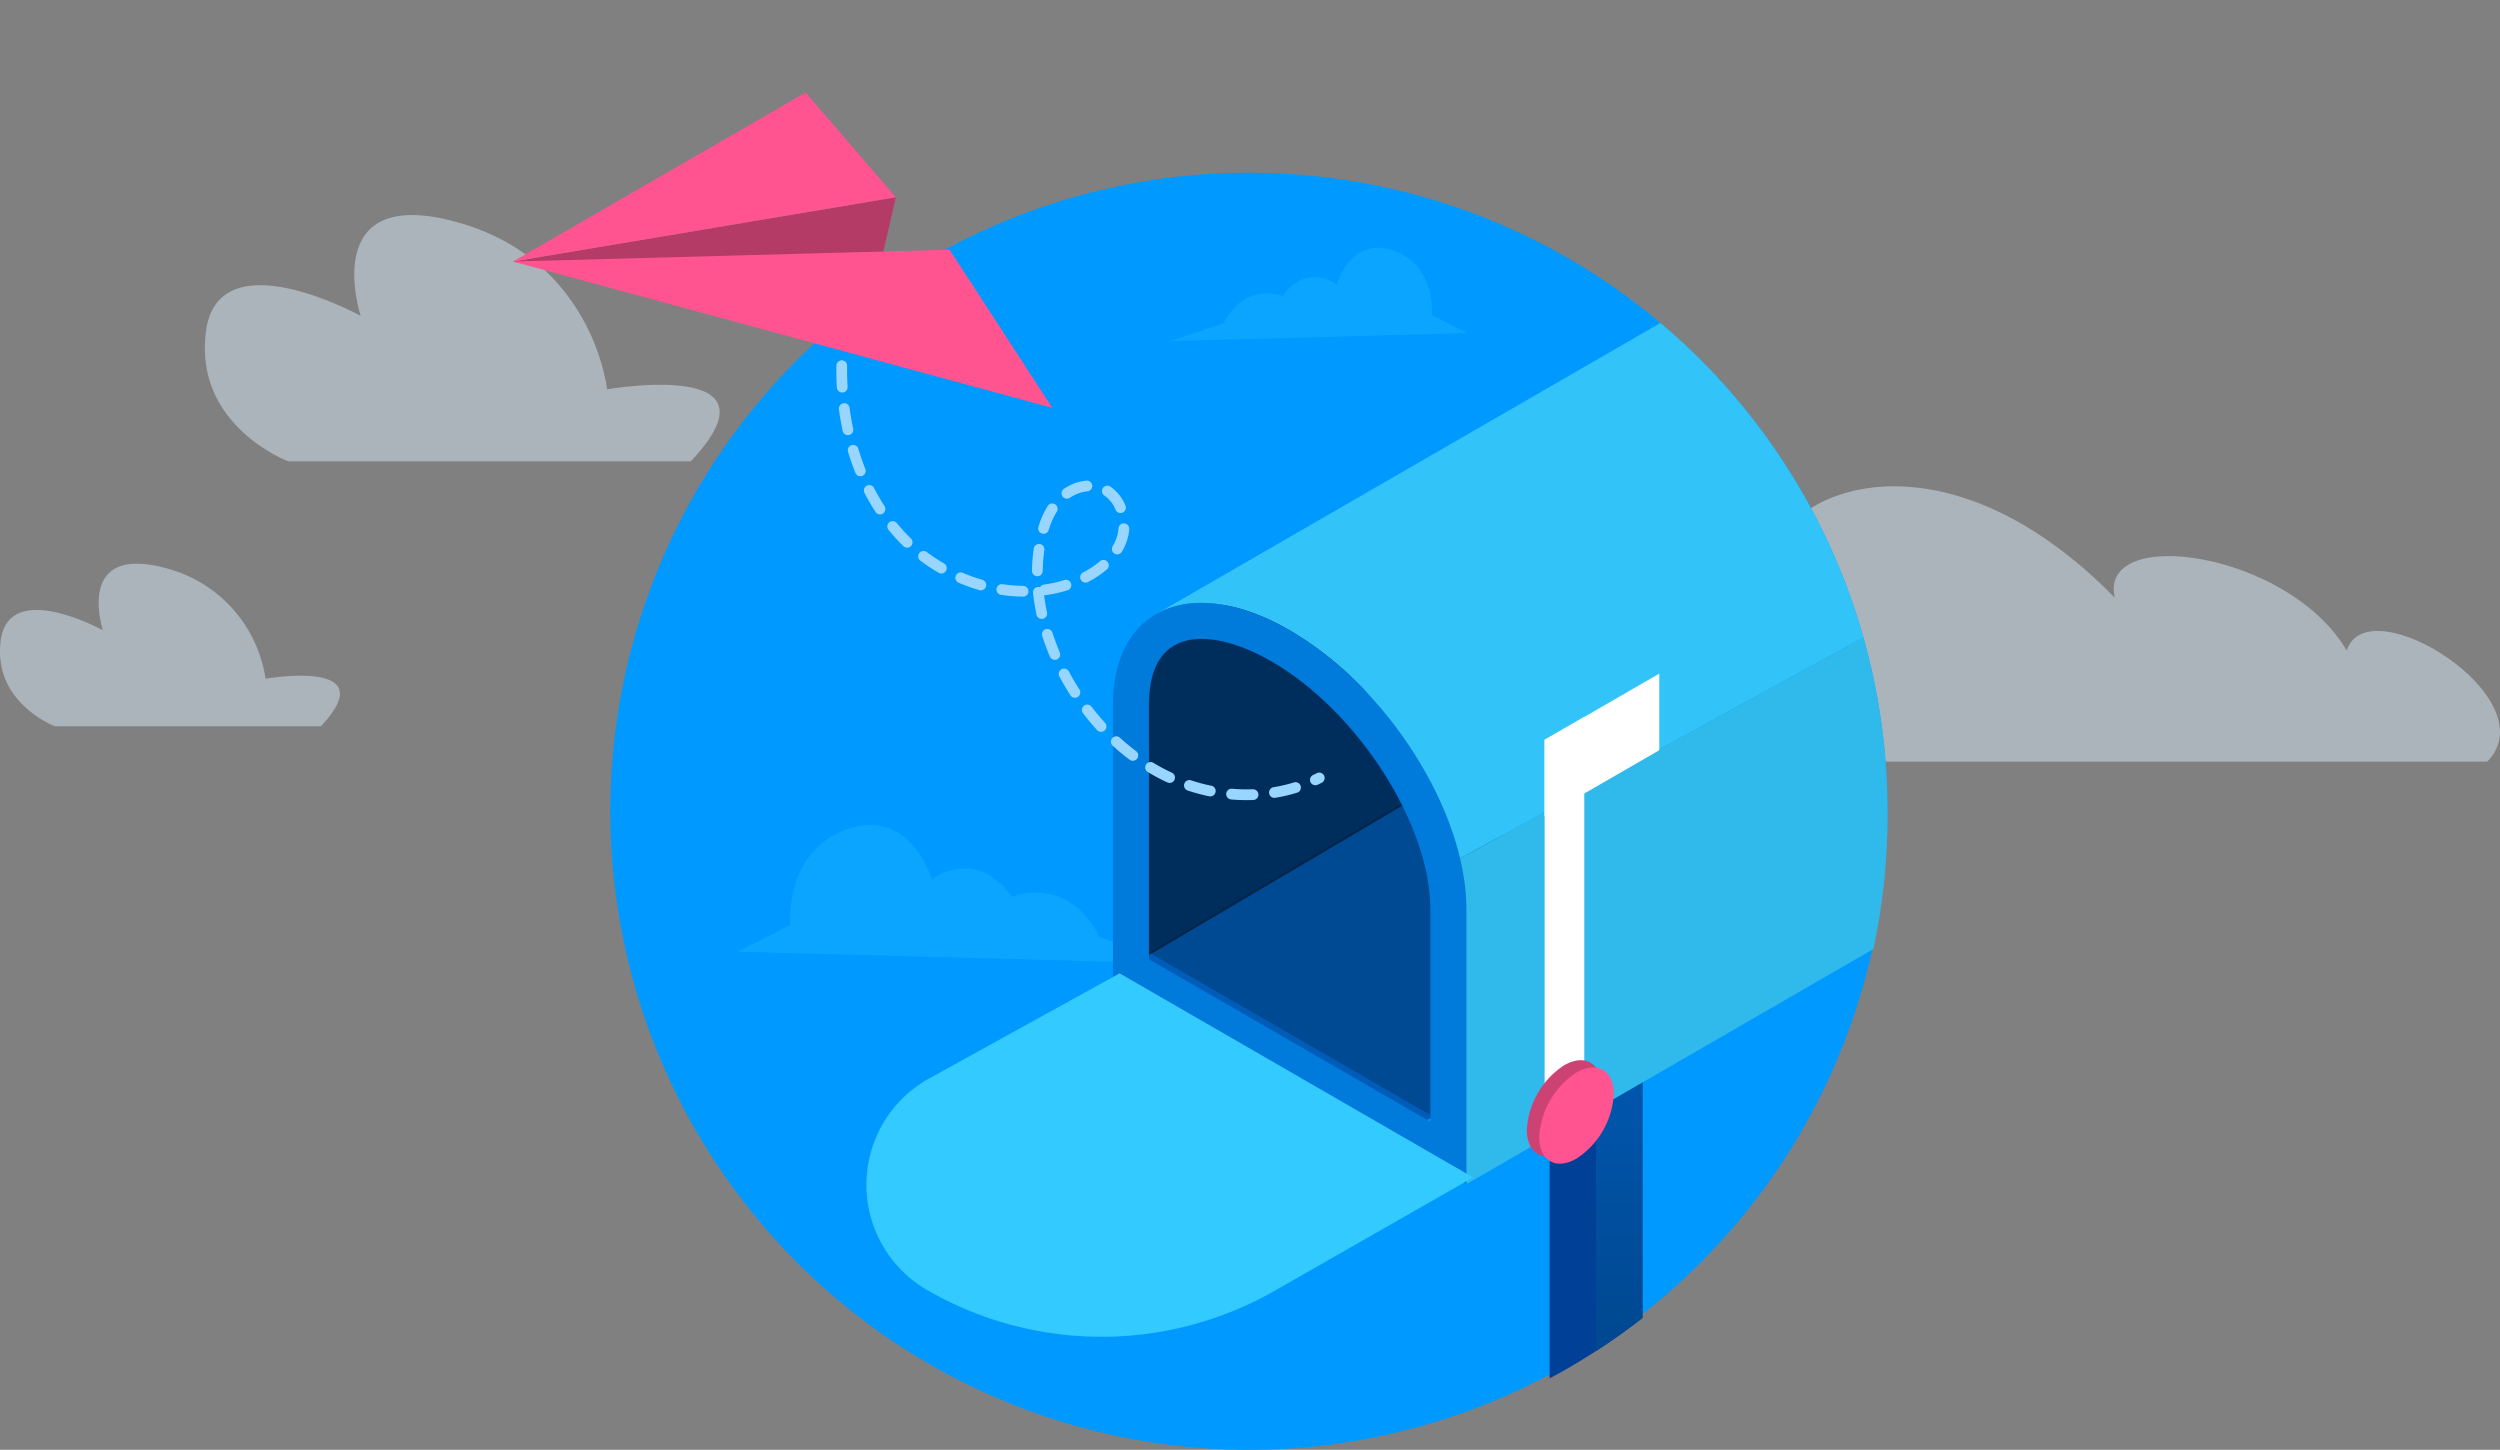 <svg xmlns="http://www.w3.org/2000/svg" xmlns:xlink="http://www.w3.org/1999/xlink" width="438.292" height="254.176" viewBox="0 0 438.292 254.176">
  <rect x="0" y="0" width="438.292" height="254.176" fill="#808080" stroke="none"/>
  <defs>
    <clipPath id="clip-path">
      <path id="Path_4796" data-name="Path 4796" d="M390.046,235.943a111.952,111.952,0,1,1-223.9,0c0-15.235-33.8-59.688-33.8-59.688s-12.063-67.937,5.465-80.135c17.959-12.5,116.542,27.873,140.284,27.873A111.949,111.949,0,0,1,390.046,235.943Z" transform="translate(-97.142 92.879)" fill="#09f"/>
    </clipPath>
    <linearGradient id="linear-gradient" x1="0.5" x2="0.5" y2="1" gradientUnits="objectBoundingBox">
      <stop offset="0" stop-color="#005cb9"/>
      <stop offset="1" stop-color="#002e5d"/>
    </linearGradient>
  </defs>
  <g id="Group_3392" data-name="Group 3392" transform="translate(-508.967 -279)">
    <g id="Group_3369" data-name="Group 3369" transform="translate(508.967 316.702)" opacity="0.46">
      <path id="Path_4628" data-name="Path 4628" d="M205.128,159.094H87.378c-15.084,0-18.723-21.12-4.477-26.075.182-.062.365-.125.549-.184C67.693,119.7,102.27,92.02,139.826,130.349c-2.926-12.779,30.456-8.163,40.669,9.276C184.123,128.176,215.959,148.066,205.128,159.094Z" transform="translate(230.927 -63.27)" fill="#def2ff"/>
      <path id="Path_4629" data-name="Path 4629" d="M399.541,117.374h-70.6s-16.556-6.236-14.415-22.75,27.136-2.754,27.136-2.754-7.577-23.041,16.628-16.5,26.565,29.381,26.565,29.381S416.647,99.2,399.541,117.374Z" transform="translate(-278.427 -74.198)" fill="#def2ff"/>
      <path id="Path_4630" data-name="Path 4630" d="M421.871,149.782h-46.61s-10.93-4.117-9.517-15.02,17.915-1.818,17.915-1.818-5-15.212,10.979-10.9a23.651,23.651,0,0,1,17.538,19.4S433.165,137.781,421.871,149.782Z" transform="translate(-365.618 -60.153)" fill="#def2ff"/>
    </g>
    <g id="Mask_Group_70" data-name="Mask Group 70" transform="translate(546.971 92.4)" clip-path="url(#clip-path)">
      <g id="Group_3391" data-name="Group 3391" transform="translate(-3.901 -23)">
        <g id="Group_3390" data-name="Group 3390" transform="translate(-93.241 89.879)">
          <path id="Path_4755" data-name="Path 4755" d="M390.046,235.943A111.952,111.952,0,1,1,278.093,123.994,111.951,111.951,0,0,1,390.046,235.943Z" transform="translate(0 26)" fill="#09f"/>
          <g id="Group_3389" data-name="Group 3389" transform="translate(117.363 77.144)">
            <g id="Character" transform="translate(175.615 159.871)">
              <g id="Group_3370" data-name="Group 3370" opacity="0.4">
                <path id="Path_4756" data-name="Path 4756" d="M172.335,168.086l-.074.042,0,0C172.289,168.116,172.31,168.1,172.335,168.086Z" transform="translate(-172.261 -168.086)"/>
              </g>
            </g>
            <g id="Group_3371" data-name="Group 3371" transform="translate(71.026 85.997)" opacity="0.46">
              <path id="Path_4757" data-name="Path 4757" d="M276.139,155.968l-6.267-3.147s.813-8.656-6.691-11.322-10.038,5.9-10.038,5.9-5.2-3.94-9.455,2.1c0,0-6.445-2.823-10.345,4.735l-9.414,3.132Z" transform="translate(-148.075 -140.986)" fill="#33caff" opacity="0.48"/>
              <path id="Path_4758" data-name="Path 4758" d="M322.016,275.423l-6.265-3.149s.812-8.654-6.691-11.32-10.038,5.9-10.038,5.9-5.2-3.942-9.457,2.1c0,0-6.443-2.824-10.345,4.735l-9.414,3.132Z" transform="translate(-123.42 -76.789)" fill="#33caff" opacity="0.48"/>
              <path id="Path_4759" data-name="Path 4759" d="M174.591,229.049l9.3-4.675s-1.207-12.851,9.935-16.809,14.9,8.759,14.9,8.759,7.727-5.851,14.041,3.121c0,0,9.567-4.193,15.36,7.031l13.978,4.649Z" transform="translate(-174.591 -105.616)" fill="#33caff" opacity="0.48"/>
            </g>
            <g id="Mailbox" transform="translate(93.673 96.366)">
              <g id="Group_3386" data-name="Group 3386" transform="translate(0)">
                <g id="Group_3373" data-name="Group 3373" transform="translate(110.631 257.041)">
                  <g id="Group_3372" data-name="Group 3372" transform="translate(0 7.899)">
                    <path id="Path_4760" data-name="Path 4760" d="M229.787,367.75c6.75,3.9,6.749,10.215,0,14.113s-17.693,3.9-24.443,0-6.75-10.215,0-14.113S223.037,363.853,229.787,367.75Z" transform="translate(-200.281 -364.828)" fill="#37474f"/>
                    <rect id="Rectangle_351" data-name="Rectangle 351" width="34.568" height="7.899" transform="translate(0 2.08)" fill="#37474f"/>
                  </g>
                  <path id="Path_4761" data-name="Path 4761" d="M229.787,360.035c6.75,3.9,6.749,10.215,0,14.113s-17.693,3.9-24.443,0-6.75-10.215,0-14.113S223.037,356.138,229.787,360.035Z" transform="translate(-200.281 -357.113)" fill="#455a64"/>
                </g>
                <g id="Group_3374" data-name="Group 3374" transform="translate(119.776 116.051)">
                  <path id="Path_4762" data-name="Path 4762" d="M223.107,361.751c3.178,1.835,3.178,4.809,0,6.645a12.721,12.721,0,0,1-11.509,0c-3.178-1.835-3.178-4.81,0-6.645A12.715,12.715,0,0,1,223.107,361.751Z" transform="translate(-209.214 -216.045)" fill="#004097"/>
                  <rect id="Rectangle_352" data-name="Rectangle 352" width="16.277" height="149.029" fill="#004097"/>
                </g>
                <g id="Group_3375" data-name="Group 3375" transform="translate(127.915 116.051)">
                  <path id="Path_4763" data-name="Path 4763" d="M216.16,361.751a5.227,5.227,0,0,1,0,6.645,3.7,3.7,0,0,1-5.754,0,5.227,5.227,0,0,1,0-6.645A3.7,3.7,0,0,1,216.16,361.751Z" transform="translate(-209.214 -216.045)" fill="url(#linear-gradient)"/>
                  <rect id="Rectangle_353" data-name="Rectangle 353" width="8.138" height="149.029" fill="url(#linear-gradient)"/>
                </g>
                <g id="Group_3382" data-name="Group 3382">
                  <g id="Group_3380" data-name="Group 3380" transform="translate(43.213)">
                    <path id="Path_4764" data-name="Path 4764" d="M140.607,219.8V165.91l57.053-32.62,5.14,49.82Z" transform="translate(-135.464 -104.236)" fill="#005cb9"/>
                    <path id="Path_4765" data-name="Path 4765" d="M140.607,219.8V165.91l57.053-32.62,5.14,49.82Z" transform="translate(-135.464 -105.412)" opacity="0.5"/>
                    <path id="Path_4766" data-name="Path 4766" d="M140.607,218.635,202.8,181.949v58.642l-12.862,6.526Z" transform="translate(-135.464 -104.251)" fill="#005cb9"/>
                    <path id="Path_4767" data-name="Path 4767" d="M140.607,218.635,202.8,181.949v58.642l-12.862,6.526Z" transform="translate(-134.288 -105.427)" opacity="0.2"/>
                    <g id="Group_3376" data-name="Group 3376" transform="translate(7.715)">
                      <path id="Path_4768" data-name="Path 4768" d="M285.438,153.289l-5.9,3.244-35.893,19.653-6.488,3.56-44.867,24.572c-2.844-4.813-10.248-27.257-14.176-31.323a59.755,59.755,0,0,0-12.881-10.226c-5.634-3.255-10.911-4.8-15.461-4.8a15.813,15.813,0,0,0-7.7,1.833l88.681-51.2.032-.022,1.759-1.011.02-.01c.253-.127.516-.243.78-.348s.526-.2.8-.295c.01-.01.031-.01.052-.022.263-.084.526-.168.8-.242s.578-.147.873-.211c.232-.052.464-.094.7-.137.127-.02.253-.042.38-.052.411-.063.831-.105,1.263-.137.169-.02.348-.02.516-.031.285-.011.569-.021.864-.021a25.281,25.281,0,0,1,7.33,1.179,40.135,40.135,0,0,1,8.142,3.623c.147.084.295.168.442.263C270.335,119.89,282.647,137.616,285.438,153.289Z" transform="translate(-141.968 -106.062)" fill="#33caff"/>
                      <path id="Path_4769" data-name="Path 4769" d="M142.044,158.562l-.074.042,0,0C142,158.593,142.019,158.575,142.044,158.562Z" transform="translate(-141.97 -104.809)" fill="#33caff"/>
                    </g>
                    <g id="Group_3377" data-name="Group 3377" transform="translate(7.821)" opacity="0.13">
                      <path id="Path_4770" data-name="Path 4770" d="M285.438,153.289l-5.9,3.244-35.893,19.653-6.488,3.56-44.867,24.572c-2.844-4.813-10.248-27.257-14.176-31.323a59.755,59.755,0,0,0-12.881-10.226c-5.634-3.255-10.911-4.8-15.461-4.8a15.813,15.813,0,0,0-7.7,1.833l88.681-51.2.032-.022,1.759-1.011.02-.01c.253-.127.516-.243.78-.348s.526-.2.8-.295c.01-.01.031-.01.052-.022.263-.084.526-.168.8-.242s.578-.147.873-.211c.232-.052.464-.094.7-.137.127-.02.253-.042.38-.052.411-.063.831-.105,1.263-.137.169-.02.348-.02.516-.031.285-.011.569-.021.864-.021a25.281,25.281,0,0,1,7.33,1.179,40.135,40.135,0,0,1,8.142,3.623c.147.084.295.168.442.263C270.335,119.89,282.647,137.616,285.438,153.289Z" transform="translate(-142.074 -106.062)" opacity="0.21"/>
                      <path id="Path_4771" data-name="Path 4771" d="M142.044,158.562l-.074.042,0,0C142,158.593,142.019,158.575,142.044,158.562Z" transform="translate(-111.55 -104.809)"/>
                    </g>
                    <g id="Group_3378" data-name="Group 3378" transform="translate(58.035 28.564)">
                      <path id="Path_4772" data-name="Path 4772" d="M275.04,133.96l-.009.005c.077.131.16.26.237.391C275.191,134.224,275.118,134.091,275.04,133.96Z" transform="translate(-189.115 -133.96)" fill="#33caff"/>
                      <path id="Path_4773" data-name="Path 4773" d="M281.763,143.5a49.729,49.729,0,0,1,2.505,8.894l-5.9,3.244-35.894,19.653-6.488,3.56-44.867,24.572h0l0,0,3.933,55.555,89.83-51.9V158.841A43.794,43.794,0,0,0,281.763,143.5Z" transform="translate(-191.117 -133.732)" fill="#33caff"/>
                      <path id="Path_4774" data-name="Path 4774" d="M278.377,140.419c-.378-.845-.78-1.686-1.2-2.525C277.6,138.733,278,139.574,278.377,140.419Z" transform="translate(-189.063 -133.866)" fill="#33caff"/>
                      <path id="Path_4775" data-name="Path 4775" d="M275.656,135.037q.659,1.17,1.268,2.353Q276.317,136.207,275.656,135.037Z" transform="translate(-189.1 -133.934)" fill="#33caff"/>
                      <path id="Path_4776" data-name="Path 4776" d="M279.642,143.472c-.35-.915-.73-1.829-1.131-2.741C278.912,141.643,279.293,142.557,279.642,143.472Z" transform="translate(-189.032 -133.798)" fill="#33caff"/>
                    </g>
                    <g id="Group_3379" data-name="Group 3379" transform="translate(58.035 28.564)" opacity="0.08">
                      <path id="Path_4777" data-name="Path 4777" d="M275.04,133.96l-.009.005c.077.131.16.26.237.391C275.191,134.224,275.118,134.091,275.04,133.96Z" transform="translate(-189.115 -133.96)"/>
                      <path id="Path_4778" data-name="Path 4778" d="M281.763,143.5a49.729,49.729,0,0,1,2.505,8.894l-5.9,3.244-35.894,19.653-6.488,3.56-44.867,24.572h0l0,0,3.933,55.555,89.83-51.9V158.841A43.794,43.794,0,0,0,281.763,143.5Z" transform="translate(-191.117 -133.732)"/>
                      <path id="Path_4779" data-name="Path 4779" d="M278.377,140.419c-.378-.845-.78-1.686-1.2-2.525C277.6,138.733,278,139.574,278.377,140.419Z" transform="translate(-189.063 -133.866)"/>
                      <path id="Path_4780" data-name="Path 4780" d="M275.656,135.037q.659,1.17,1.268,2.353Q276.317,136.207,275.656,135.037Z" transform="translate(-189.1 -133.934)"/>
                      <path id="Path_4781" data-name="Path 4781" d="M279.642,143.472c-.35-.915-.73-1.829-1.131-2.741C278.912,141.643,279.293,142.557,279.642,143.472Z" transform="translate(-189.032 -133.798)"/>
                    </g>
                    <path id="Path_4782" data-name="Path 4782" d="M191.117,202.03" transform="translate(-133.082 -103.772)" fill="#ba68c8"/>
                    <path id="Path_4783" data-name="Path 4783" d="M149.95,163.074c3.575,0,7.831,1.367,12.311,3.953,15.084,8.708,27.826,28.583,27.826,43.4v37.29l-49.332-28.482V174.65c0-9.568,5-11.576,9.2-11.576m0-6.319c-9.274,0-15.515,6.417-15.515,17.9v48.235l61.97,35.778V210.428c0-17.112-13.872-38.994-30.985-48.873h0c-5.633-3.252-10.918-4.8-15.471-4.8Z" transform="translate(-134.435 -104.852)" fill="#007adb"/>
                  </g>
                  <g id="Group_3381" data-name="Group 3381" transform="translate(0 116.857)">
                    <path id="Path_4784" data-name="Path 4784" d="M135.47,221.344,102.106,239.76a21.3,21.3,0,0,0-.376,37.1h0a61.14,61.14,0,0,0,61.11.019l34.6-19.763Z" transform="translate(-91.08 -221.344)" fill="#33caff"/>
                    <path id="Path_4785" data-name="Path 4785" d="M135.47,221.344,102.106,239.76a21.3,21.3,0,0,0-.376,37.1h0a61.14,61.14,0,0,0,61.11.019l34.6-19.763Z" transform="translate(-91.08 -221.344)" fill="#33caff" opacity="0.2"/>
                  </g>
                </g>
                <g id="Group_3385" data-name="Group 3385" transform="translate(115.785 64.309)">
                  <g id="Group_3383" data-name="Group 3383" transform="translate(3.112)">
                    <path id="Path_4786" data-name="Path 4786" d="M215.312,243.5l-6.958,4.017V180.3l6.958-4.017Z" transform="translate(-208.354 -168.695)" fill="#fff"/>
                    <path id="Path_4787" data-name="Path 4787" d="M228.457,182.3l-20.1,11.607V180.479l20.1-11.607Z" transform="translate(-208.354 -168.872)" fill="#fff"/>
                  </g>
                  <g id="Group_3384" data-name="Group 3384" transform="translate(0 67.781)">
                    <path id="Path_4788" data-name="Path 4788" d="M218.382,239.738a14.442,14.442,0,0,1-6.533,11.317c-3.608,2.083-6.533.394-6.533-3.772a14.442,14.442,0,0,1,6.533-11.317C215.456,233.882,218.382,235.572,218.382,239.738Z" transform="translate(-205.315 -235.073)" fill="#ff5490"/>
                    <path id="Path_4789" data-name="Path 4789" d="M218.382,239.738a14.442,14.442,0,0,1-6.533,11.317c-3.608,2.083-6.533.394-6.533-3.772a14.442,14.442,0,0,1,6.533-11.317C215.456,233.882,218.382,235.572,218.382,239.738Z" transform="translate(-205.315 -235.073)" opacity="0.2"/>
                    <path id="Path_4790" data-name="Path 4790" d="M220.507,240.965a14.442,14.442,0,0,1-6.533,11.317c-3.608,2.083-6.533.394-6.533-3.772a14.442,14.442,0,0,1,6.533-11.317C217.581,235.109,220.507,236.8,220.507,240.965Z" transform="translate(-205.264 -235.044)" fill="#ff5490"/>
                  </g>
                </g>
              </g>
            </g>
            <g id="Paper_plane" data-name="Paper plane" transform="translate(31.704 58.805)">
              <g id="Group_3388" data-name="Group 3388" transform="translate(0 0)">
                <path id="Path_4791" data-name="Path 4791" d="M159.027,192.33c-.908,0-1.829-.04-2.738-.118a.942.942,0,1,1,.16-1.878,30.024,30.024,0,0,0,3.65.091.957.957,0,0,1,.978.907.943.943,0,0,1-.907.977Q159.6,192.33,159.027,192.33Zm4.855-.393a.943.943,0,0,1-.153-1.873,26.978,26.978,0,0,0,3.545-.829.942.942,0,1,1,.552,1.8,29.1,29.1,0,0,1-3.79.888A.978.978,0,0,1,163.882,191.937Zm-11.241-.261a.935.935,0,0,1-.19-.019,33.432,33.432,0,0,1-3.744-1,.943.943,0,1,1,.592-1.79,31.225,31.225,0,0,0,3.532.944.942.942,0,0,1-.189,1.865Zm18.421-1.956a.942.942,0,0,1-.4-1.795c.219-.1.436-.209.653-.319a.942.942,0,0,1,.854,1.68q-.35.178-.7.344A.937.937,0,0,1,171.062,189.72Zm-25.563-.408a.947.947,0,0,1-.4-.087,36.316,36.316,0,0,1-3.413-1.82.942.942,0,1,1,.974-1.614,34.476,34.476,0,0,0,3.234,1.725.942.942,0,0,1-.4,1.8Zm-6.444-3.882a.94.94,0,0,1-.565-.188c-1.011-.759-2.01-1.588-2.969-2.464a.942.942,0,1,1,1.272-1.391c.914.835,1.867,1.626,2.829,2.348a.943.943,0,0,1-.566,1.7Zm-5.564-5.072a.944.944,0,0,1-.7-.306c-.854-.936-1.685-1.929-2.471-2.952a.942.942,0,1,1,1.5-1.147c.753.98,1.548,1.931,2.367,2.827a.942.942,0,0,1-.7,1.578Zm-4.583-5.972a.941.941,0,0,1-.793-.433q-.619-.96-1.187-1.948-.392-.677-.76-1.372a.943.943,0,0,1,1.666-.883c.233.442.477.881.727,1.314q.545.949,1.137,1.87a.943.943,0,0,1-.79,1.453Zm-3.529-6.653a.941.941,0,0,1-.866-.573c-.506-1.189-.958-2.4-1.346-3.613a.943.943,0,0,1,1.8-.574c.369,1.154.8,2.315,1.284,3.449a.943.943,0,0,1-.867,1.312Zm-2.29-7.171a.94.94,0,0,1-.919-.743,35.664,35.664,0,0,1-.611-3.821.942.942,0,0,1,.839-1.035.912.912,0,0,1,.391.042.941.941,0,0,1,.687-.464,22.662,22.662,0,0,0,3.529-.781.943.943,0,1,1,.554,1.8,24.6,24.6,0,0,1-3.823.846.992.992,0,0,1-.233,0c.123,1,.294,2.009.509,3.01a.942.942,0,0,1-.723,1.12A1.007,1.007,0,0,1,123.089,160.562Zm-3.242-3.908h-.01a28.111,28.111,0,0,1-3.885-.314.942.942,0,1,1,.281-1.863,26.253,26.253,0,0,0,3.624.293.943.943,0,0,1-.01,1.885Zm-7.435-1.107a.911.911,0,0,1-.259-.037,31.464,31.464,0,0,1-3.661-1.3.943.943,0,0,1,.74-1.734,29.437,29.437,0,0,0,3.439,1.223.942.942,0,0,1-.259,1.848Zm18.36-1.355a.942.942,0,0,1-.434-1.779,15.178,15.178,0,0,0,2.948-1.964.942.942,0,1,1,1.23,1.427,17,17,0,0,1-3.311,2.21A.94.94,0,0,1,130.772,154.192Zm-8.45-1.113h-.013a.942.942,0,0,1-.929-.955,30.363,30.363,0,0,1,.3-3.875.942.942,0,1,1,1.865.265,28.7,28.7,0,0,0-.28,3.637A.942.942,0,0,1,122.322,153.079ZM105.49,152.6a.928.928,0,0,1-.469-.127,31.979,31.979,0,0,1-3.238-2.142.943.943,0,0,1,1.134-1.506,30.082,30.082,0,0,0,3.045,2.016.943.943,0,0,1-.472,1.759Zm30.84-3.355a.933.933,0,0,1-.476-.129.943.943,0,0,1-.336-1.29,8.425,8.425,0,0,0,.681-1.463,6.508,6.508,0,0,0,.345-1.68.929.929,0,0,1,1.008-.871.941.941,0,0,1,.871,1.008,8.373,8.373,0,0,1-.446,2.169,10.26,10.26,0,0,1-.833,1.792A.943.943,0,0,1,136.33,149.246Zm-36.84-1.173a.939.939,0,0,1-.656-.267q-.319-.31-.63-.63c-.682-.7-1.35-1.455-1.983-2.235a.942.942,0,0,1,1.461-1.189c.6.737,1.231,1.448,1.877,2.112q.29.3.588.59a.943.943,0,0,1-.656,1.619Zm23.916-2.431a.928.928,0,0,1-.275-.042.942.942,0,0,1-.625-1.176,15.217,15.217,0,0,1,1.629-3.661.942.942,0,1,1,1.594,1.005,13.388,13.388,0,0,0-1.422,3.207A.942.942,0,0,1,123.407,145.642Zm-28.668-3.4a.939.939,0,0,1-.79-.429,38.08,38.08,0,0,1-1.935-3.344.942.942,0,0,1,1.676-.861,36.456,36.456,0,0,0,1.839,3.179.942.942,0,0,1-.277,1.3A.93.93,0,0,1,94.739,142.242ZM136.894,142a.942.942,0,0,1-.87-.581,5.475,5.475,0,0,0-1.958-2.493.942.942,0,1,1,1.049-1.565,7.356,7.356,0,0,1,2.65,3.336.943.943,0,0,1-.51,1.232A.933.933,0,0,1,136.894,142Zm-9.391-2.516a.942.942,0,0,1-.528-1.723,8.4,8.4,0,0,1,3.947-1.445.942.942,0,1,1,.163,1.878,6.511,6.511,0,0,0-3.054,1.128A.939.939,0,0,1,127.5,139.488Zm-36.214-3.937a.941.941,0,0,1-.874-.593c-.469-1.174-.9-2.4-1.27-3.635a.942.942,0,1,1,1.8-.545c.358,1.186.767,2.356,1.216,3.48a.942.942,0,0,1-.526,1.224A.924.924,0,0,1,91.289,135.552Zm-2.182-7.207a.944.944,0,0,1-.921-.746c-.264-1.238-.483-2.512-.654-3.785a.942.942,0,1,1,1.868-.25c.164,1.226.377,2.451.631,3.642a.946.946,0,0,1-.922,1.14Zm-1-7.466a.943.943,0,0,1-.94-.888c-.059-1.012-.088-2.036-.088-3.047q0-.395.006-.789a.962.962,0,0,1,.957-.928.942.942,0,0,1,.927.957c0,.253-.006.507-.006.76,0,.974.029,1.963.086,2.937a.943.943,0,0,1-.886,1Z" transform="translate(-30.383 -68.282)" fill="#99d6ff"/>
                <g id="Group_3387" data-name="Group 3387">
                  <path id="Path_4792" data-name="Path 4792" d="M98.828,87.3l-5.634,24.465L31.7,98.568Z" transform="translate(-31.704 -68.948)" fill="#ff5490"/>
                  <path id="Path_4793" data-name="Path 4793" d="M98.828,87.3l-5.634,24.465L31.7,98.568Z" transform="translate(-31.704 -68.948)" opacity="0.3"/>
                  <path id="Path_4794" data-name="Path 4794" d="M31.7,98.354c-.016.009,76.558-2.074,76.558-2.074l18,27.727Z" transform="translate(-31.704 -68.734)" fill="#ff5490"/>
                  <path id="Path_4795" data-name="Path 4795" d="M31.7,99,98.828,87.729,83.011,69.376Z" transform="translate(-31.704 -69.376)" fill="#ff5490"/>
                </g>
              </g>
            </g>
          </g>
        </g>
      </g>
    </g>
  </g>
</svg>
